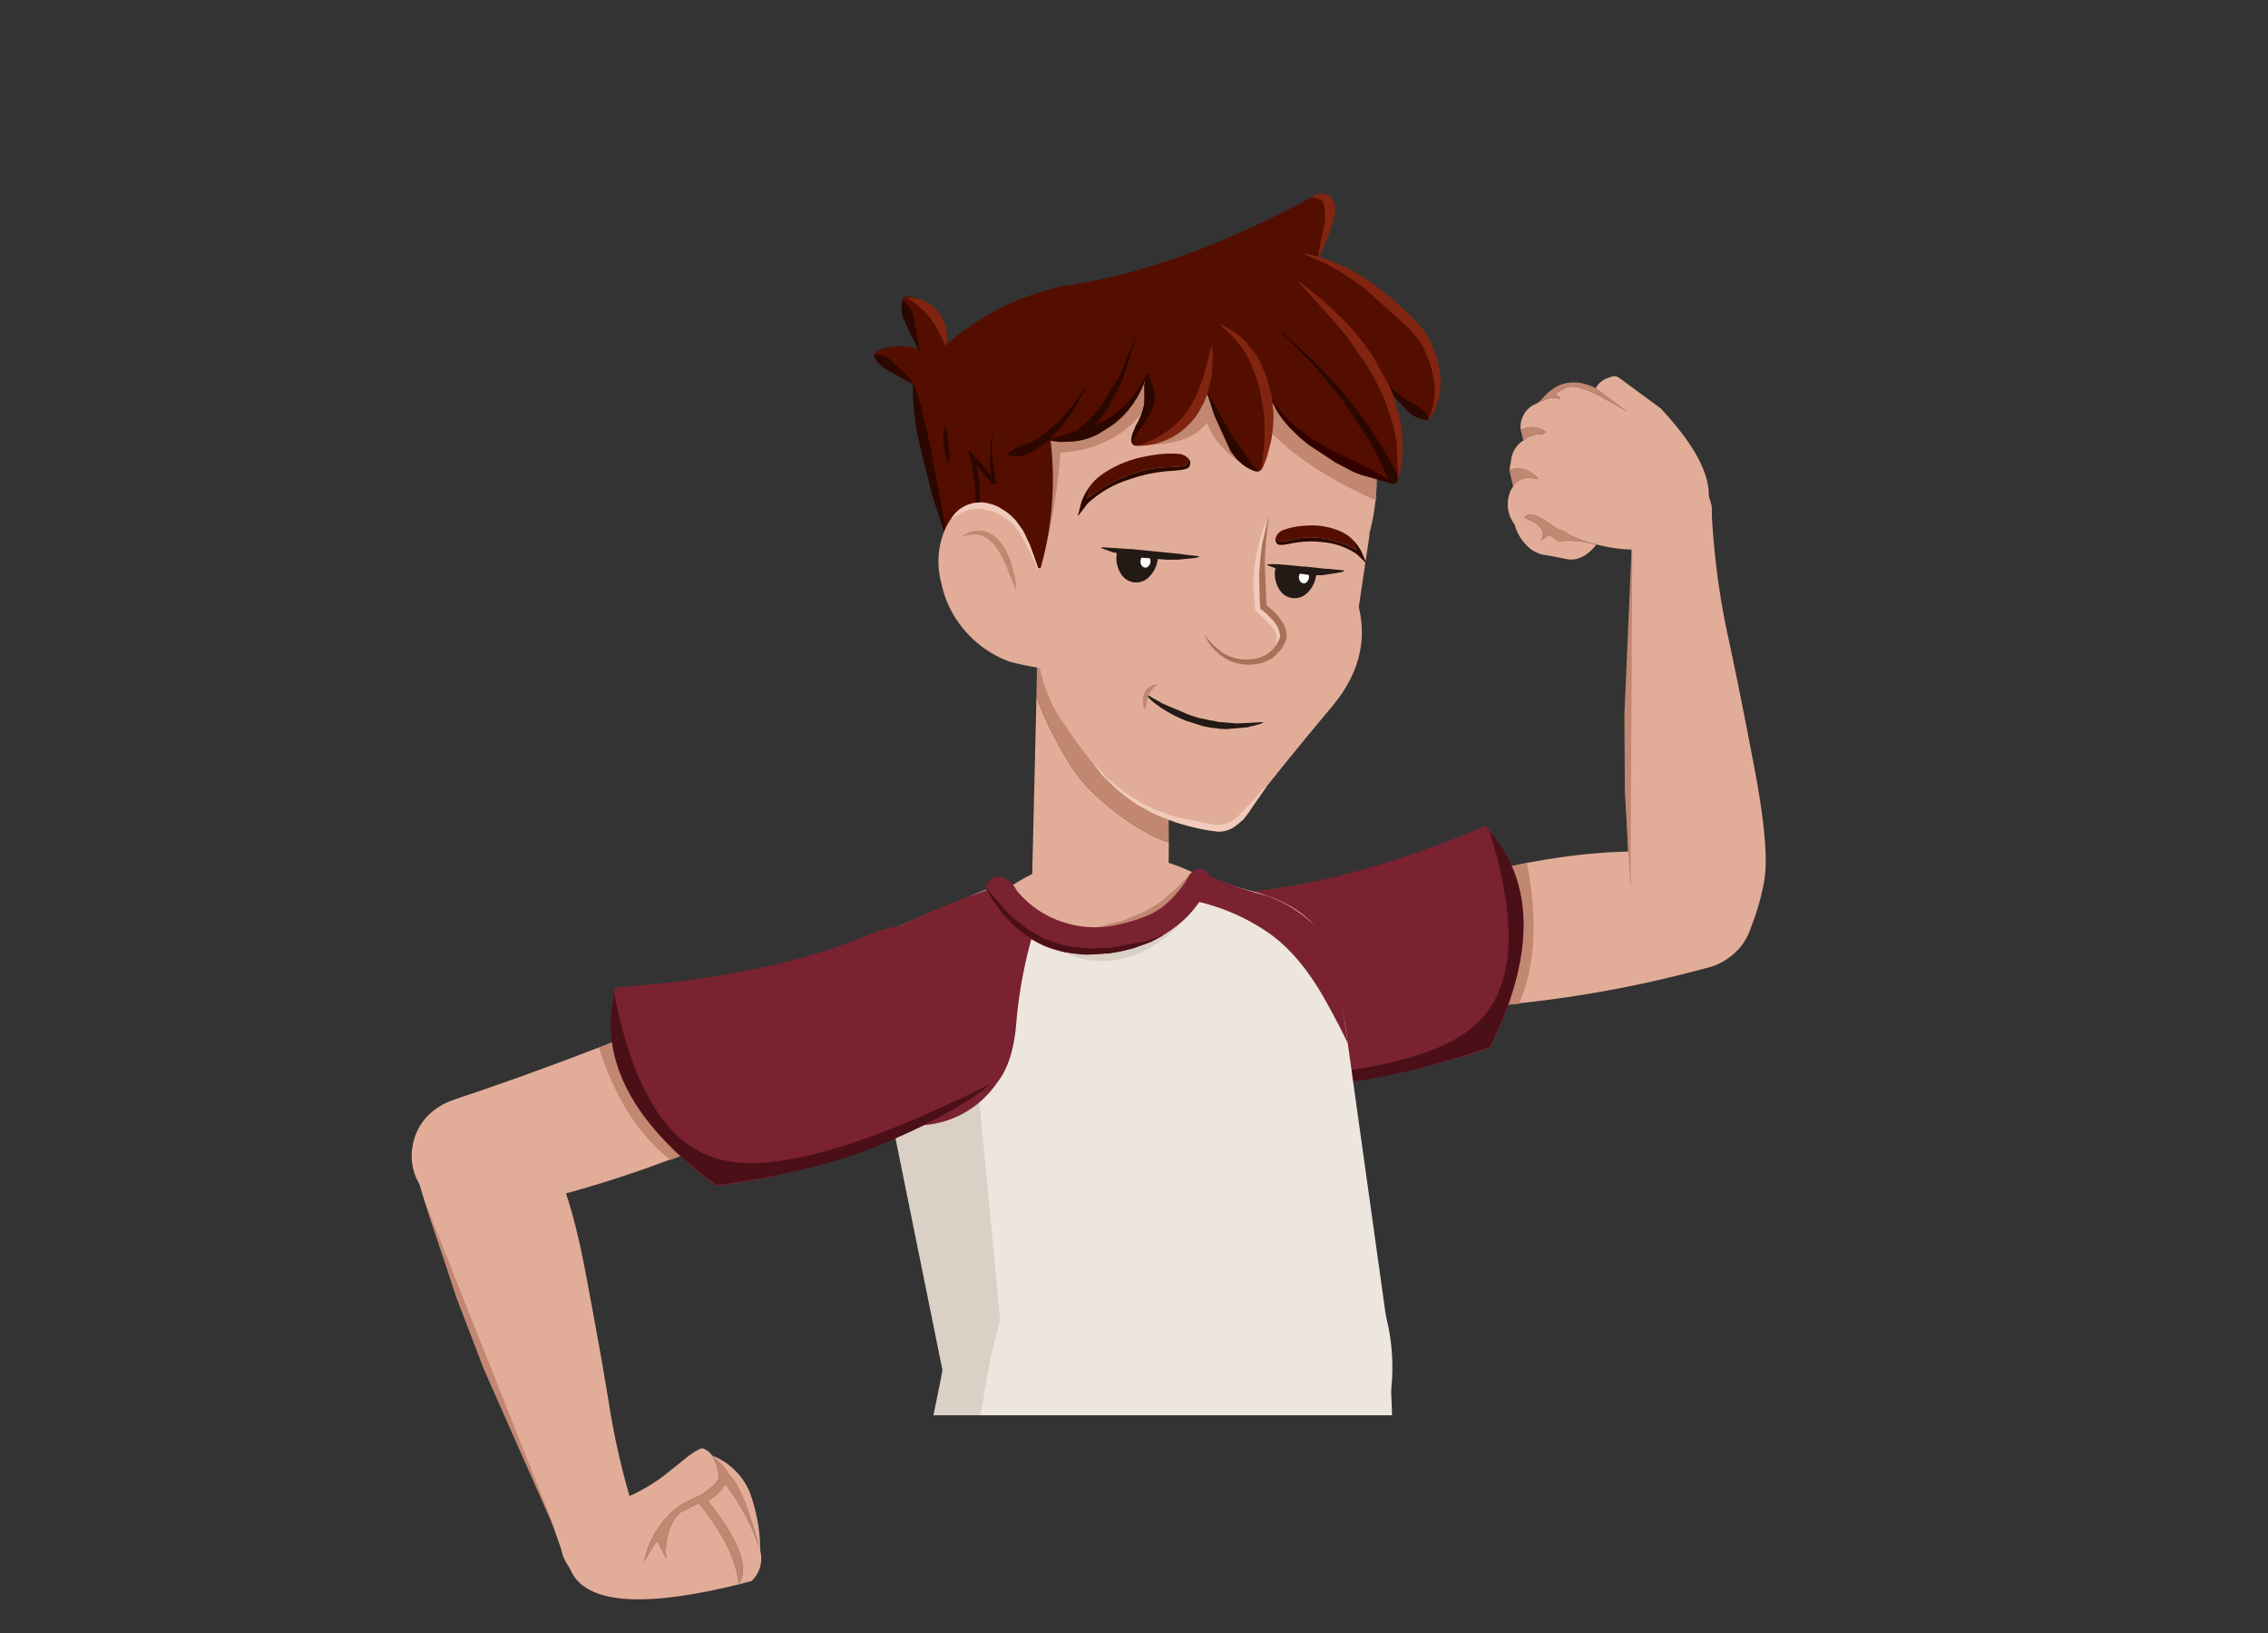 <svg xmlns="http://www.w3.org/2000/svg" xmlns:xlink="http://www.w3.org/1999/xlink" width="375" height="270" viewBox="0 0 375 270">
  <rect x="0" y="0" width="375" height="270" fill="#333333" stroke="none"/>
  <defs>
    <clipPath id="clip-path">
      <rect id="Rectangle_8662" data-name="Rectangle 8662" width="375" height="270" transform="translate(16804.434 -12428)" fill="#fff" stroke="#707070" stroke-width="1" opacity="0.59"/>
    </clipPath>
    <clipPath id="clip-path-2">
      <path id="Path_75459" data-name="Path 75459" d="M0,0H257V209H92.767l-.191,34.522H34.586L23.393,209H0Z" transform="translate(45 125)" fill="#fff"/>
    </clipPath>
  </defs>
  <g id="Mask_Group_16610" data-name="Mask Group 16610" transform="translate(-16804.434 12428)" clip-path="url(#clip-path)">
    <g id="Mask_Group_16600" data-name="Mask Group 16600" transform="translate(16804.434 -12528)" clip-path="url(#clip-path-2)">
      <g id="male_teen_6" data-name="male teen 6" transform="translate(448.5 1700.41)">
        <g id="Group_103841" data-name="Group 103841" transform="matrix(-0.129, 0.992, -0.992, -0.129, -157.44, -1458.125)">
          <g id="Group_103830" data-name="Group 103830" transform="translate(0.027 0)">
            <g id="Group_103829" data-name="Group 103829" transform="translate(0 0)">
              <path id="Path_75366" data-name="Path 75366" d="M30.129,43.947,9.23,48.578Q.968,28.783.514,13.218H.541a10.8,10.8,0,0,1-.5-3.285,9.625,9.625,0,0,1,2.778-7A9.107,9.107,0,0,1,9.641.038a9.167,9.167,0,0,1,6.82,2.945,9.785,9.785,0,0,1,2.274,3.572A194.638,194.638,0,0,1,30.129,43.947Z" transform="translate(0)" fill="#e2ad98"/>
            </g>
          </g>
          <g id="Group_103833" data-name="Group 103833" transform="translate(5.339 35.351)">
            <g id="Group_103832" data-name="Group 103832" transform="translate(0 0)">
              <g id="Group_103831" data-name="Group 103831" transform="translate(0 0)">
                <path id="Path_75367" data-name="Path 75367" d="M3.535,12.72.011,2.858q13.641-4.545,23.28-1.7l2,8.874Z" fill="#c18770"/>
              </g>
            </g>
          </g>
          <g id="Group_103835" data-name="Group 103835" transform="translate(0.144 37.12)">
            <g id="Group_103834" data-name="Group 103834" transform="translate(0 0)">
              <path id="Path_75368" data-name="Path 75368" d="M20.92,57.184a16.17,16.17,0,0,1-4.528-8.913h-.027Q12.627,30.11.034,8.672,11.746-5.058,36.29,3.149A116.462,116.462,0,0,1,47.936,42.814a17.941,17.941,0,0,1,.229,2.835,15.988,15.988,0,0,1-4.639,11.626,15.058,15.058,0,0,1-11.284,4.781A15.3,15.3,0,0,1,20.92,57.184Z" transform="translate(0 0)" fill="#7a2230"/>
            </g>
          </g>
          <g id="Group_103838" data-name="Group 103838" transform="translate(0.879 37.106)">
            <g id="Group_103837" data-name="Group 103837" transform="translate(0 0)">
              <g id="Group_103836" data-name="Group 103836" transform="translate(0 0)">
                <path id="Path_75369" data-name="Path 75369" d="M35.446,3.247q7.927,15.98,10.106,28.492t1.461,18.637Q42.384,15.536,32.571,6.49,22.786-2.584.031,7.932,11.5-4.917,35.446,3.247Z" fill="#4b0f18"/>
              </g>
            </g>
          </g>
          <g id="Group_103840" data-name="Group 103840" transform="translate(29.04 79.325)">
            <g id="Group_103839" data-name="Group 103839" transform="translate(0 0)">
              <path id="Path_75370" data-name="Path 75370" d="M3.285,4.222l0-.842.817,0m-.817,0,0-.842m3.272.855L3.268.013.013,3.367l3.281,3.38ZM2.464,3.377l.817,0" transform="translate(0 0)" fill="none" stroke="rgba(0,0,0,0)" stroke-linecap="round" stroke-linejoin="round" stroke-width="0.083"/>
            </g>
          </g>
        </g>
        <g id="Group_103850" data-name="Group 103850" transform="translate(-183.088 -1523.772) rotate(7.349)">
          <g id="Group_103843" data-name="Group 103843" transform="matrix(0.978, -0.208, 0.208, 0.978, -0.033, 8.322)">
            <g id="Group_103842" data-name="Group 103842" transform="translate(0 0)">
              <path id="Path_75371" data-name="Path 75371" d="M22.285,63.084a38.733,38.733,0,0,1-3.151,8L.176,65.943Q.143,63.874.194,61.8A374.776,374.776,0,0,1,3.951,16.073,126.428,126.428,0,0,0,5.258.067L18.7.046a128.665,128.665,0,0,0,.839,20.885q1.234,9.119,2.725,23.122T22.285,63.084Z" transform="translate(0)" fill="#e2ad98"/>
            </g>
          </g>
          <g id="Group_103845" data-name="Group 103845" transform="translate(5.081 -0.02)">
            <g id="Group_103844" data-name="Group 103844" transform="translate(0 0)">
              <path id="Path_75372" data-name="Path 75372" d="M13.45,6.488a6.258,6.258,0,0,1-1.994,4.63,6.641,6.641,0,0,1-4.77,1.936,6.54,6.54,0,0,1-4.755-1.9A6.159,6.159,0,0,1-.026,6.54,6.258,6.258,0,0,1,1.968,1.91,6.641,6.641,0,0,1,6.738-.026a6.54,6.54,0,0,1,4.755,1.9A6.159,6.159,0,0,1,13.45,6.488Z" transform="translate(0)" fill="#e2ad98"/>
            </g>
          </g>
          <g id="Group_103847" data-name="Group 103847" transform="translate(6.047 12.63)">
            <g id="Group_103846" data-name="Group 103846" transform="translate(0 0)">
              <path id="Path_75373" data-name="Path 75373" d="M6.74,53.6l.327,2.4q.056.054-.028.055-.056.055-.056-.027L4.125,40.836,2.408,28.151.022.054Q-.034,0,.051,0L.107.027,6.658,53Q6.713,53.409,6.74,53.6Z" transform="translate(0 0)" fill="#c18770"/>
            </g>
          </g>
          <g id="Group_103849" data-name="Group 103849" transform="translate(20.354 68.379)">
            <g id="Group_103848" data-name="Group 103848" transform="translate(0 0)">
              <path id="Path_75374" data-name="Path 75374" d="M3.351,4.072l0-.817.842,0m-.842,0,0-.817m3.364.8L3.367-.013-.013,3.268,3.341,6.523Zm-4.209.016.842,0" transform="translate(0 0)" fill="none" stroke="rgba(0,0,0,0)" stroke-linecap="round" stroke-linejoin="round" stroke-width="0.083"/>
            </g>
          </g>
        </g>
        <g id="Group_103855" data-name="Group 103855" transform="matrix(0.305, -0.952, 0.952, 0.305, -203.275, -1511.728)">
          <g id="Group_103852" data-name="Group 103852" transform="translate(0 0)">
            <g id="Group_103851" data-name="Group 103851">
              <path id="Path_75375" data-name="Path 75375" d="M20.835.86q.3.227.522.4a6.3,6.3,0,0,0,.824.623q5.286,1.979,4.68,7.628-.026.168-.051.363l-2.156,6.222a38.783,38.783,0,0,0,.891-4.19,16.477,16.477,0,0,0,.513-3.718q.116-2.35-.874-3.2a9.229,9.229,0,0,1-1.267-1.271L23.49,4.8l-.219-.114a3.246,3.246,0,0,0-.507-1.74q-.387-.535-.773-1.015-.055-.056-.44-.424-.275-.254-.715-.65m-5.921.254L16.461.149q.193.254.386.479A3.726,3.726,0,0,1,17.371,4.3V4.272a1.542,1.542,0,0,1-.551-.621,4.6,4.6,0,0,0-1.906-2.536m-7.773.713L9.557.394a4.119,4.119,0,0,1-.01,5.038q-.06-.56-.174-1.121A2.821,2.821,0,0,0,7.141,1.828M2.232,17.85H2.15a16.062,16.062,0,0,0-1.365-6.17L1.371,10,.079,8.957q2.516.5,2.7-3.754,1.858.241-.006,5.458a7.763,7.763,0,0,1-.334,2.32A18.852,18.852,0,0,0,2.232,17.85Z" transform="translate(2.218 0.387)" fill="#c18770"/>
              <path id="Path_75376" data-name="Path 75376" d="M4.45,18.237a18.852,18.852,0,0,1,.2-4.868,7.763,7.763,0,0,0,.334-2.32q1.865-5.217.006-5.458Q4.812,9.843,2.3,9.344l1.292,1.047L3,12.066a16.062,16.062,0,0,1,1.365,6.17Q.917,16.917.62,14.227q-.269-2.689-.5-3.951A5.57,5.57,0,0,1,.912,7.065a4.517,4.517,0,0,1,.242-.39A7.3,7.3,0,0,1,3.372,4.428q.135-.167.27-.305A5.5,5.5,0,0,1,8.865,2.071a4.921,4.921,0,0,1,.493.144A2.821,2.821,0,0,1,11.591,4.7q.114.561.174,1.121a4.119,4.119,0,0,0,.01-5.038L13.383.572a4.354,4.354,0,0,1,3.748.93,4.6,4.6,0,0,1,1.906,2.536,1.542,1.542,0,0,0,.551.621v.028a3.726,3.726,0,0,0-.524-3.671Q18.872.79,18.679.536a4.2,4.2,0,0,1,4.9,1.108q-.22-.17-.522-.4.44.4.715.65.385.367.44.424.386.479.773,1.015a3.246,3.246,0,0,1,.507,1.74l.219.114L26.135,4.1A9.229,9.229,0,0,0,27.4,5.373q.99.849.874,3.2a16.477,16.477,0,0,1-.513,3.718,38.783,38.783,0,0,1-.891,4.19l2.156-6.222a3.709,3.709,0,0,1,2.417,1.673,1.927,1.927,0,0,1,.3.395,1.545,1.545,0,0,1,.118,1.037l-2.74,8.148Q22.194,33.9,15.56,33.815,6.229,31.156,4.719,20.9A24.094,24.094,0,0,1,4.45,18.237Z" fill="#e2ad98"/>
            </g>
          </g>
          <g id="Group_103854" data-name="Group 103854" transform="translate(12.988 23.828)">
            <g id="Group_103853" data-name="Group 103853" transform="translate(0 0)">
              <path id="Path_75377" data-name="Path 75377" d="M3.313,4.228l-.007-.84.819.007m-.819-.007L3.3,2.549m3.283.869L3.276.03.03,3.359,3.335,6.748ZM2.487,3.381l.819.007" transform="translate(0 0)" fill="none" stroke="rgba(0,0,0,0)" stroke-linecap="round" stroke-linejoin="round" stroke-width="0.083"/>
            </g>
          </g>
        </g>
        <g id="Group_103865" data-name="Group 103865" transform="translate(-297.24 -1415.717) rotate(5.091)">
          <g id="Group_103857" data-name="Group 103857" transform="translate(-0.095 34.201)">
            <g id="Group_103856" data-name="Group 103856" transform="translate(0 0)">
              <path id="Path_75378" data-name="Path 75378" d="M85.616,57.716A340.757,340.757,0,0,0,81.958-.22L8.973,3.026A377.089,377.089,0,0,1-.162,58.6Q40.126,73.514,85.616,57.716Z" fill="#ede6de"/>
            </g>
          </g>
          <g id="Group_103859" data-name="Group 103859" transform="translate(8.745 2.162)">
            <g id="Group_103858" data-name="Group 103858" transform="translate(0 0)">
              <path id="Path_75379" data-name="Path 75379" d="M-.1,35.8a33.8,33.8,0,0,0,10.73,25.291A35.923,35.923,0,0,0,36.7,71.495,36.31,36.31,0,0,0,62.829,60.948,34.175,34.175,0,0,0,73.7,35.6a33.8,33.8,0,0,0-10.73-25.291A35.923,35.923,0,0,0,36.9-.1,36.31,36.31,0,0,0,10.771,10.448,34.175,34.175,0,0,0-.1,35.8Z" transform="translate(0)" fill="#ede6de"/>
            </g>
          </g>
          <g id="Group_103862" data-name="Group 103862" transform="translate(0.056 0)">
            <g id="Group_103861" data-name="Group 103861" transform="translate(0 0)">
              <g id="Group_103860" data-name="Group 103860">
                <path id="Path_75380" data-name="Path 75380" d="M44.125,9.358q.87-.03,1.768-.032.9.107,1.8.24a4.984,4.984,0,0,1,.533-.029,37.527,37.527,0,0,1-.485-7.378A8.794,8.794,0,0,1,47.881.934a9.765,9.765,0,0,1,.227-1.063L47.6,1.425A39.123,39.123,0,0,0,24.85,6.686L17.5,14.113A58.874,58.874,0,0,0,11.018,24.94,49.363,49.363,0,0,0,8.771,35.484,432.606,432.606,0,0,1-.257,92.991a48.619,48.619,0,0,0,7.516,2.349q4.618,1.1,7.264,1.859a39.616,39.616,0,0,0,6.593,1.235q3.949.487,8.164,1.231a42.467,42.467,0,0,0,8.531.685q4.351-.089,6.175-.153t7.467-.428a74.645,74.645,0,0,0,10.3-1.307q4.534-.775,7.779-1.6,3.277-.826,4.045-1.046.761-.193,1.517-.413.759-.247,1.517-.467-.59.11-1.151.248-4.606.884-9.379,1.414-3.4.39-6.851.726-6.289.534-12.548.442a68.936,68.936,0,0,1-7.773-.578,64.9,64.9,0,0,1-10.94-2.394A24.673,24.673,0,0,1,20.323,90.7a14.179,14.179,0,0,1-5.031-7.638,37.146,37.146,0,0,1-1.078-6.178,89.867,89.867,0,0,1-.334-11.218q.152-4.221.444-8.5.176-2.914.493-5.829.377-3.269.667-7.79a99.07,99.07,0,0,1,1.234-9.888,32.04,32.04,0,0,1,3.536-10.03A22.251,22.251,0,0,1,27.49,15.91a46.863,46.863,0,0,1,6.691-3.776A31.232,31.232,0,0,1,44.125,9.358Z" fill="#dad0c5"/>
              </g>
            </g>
          </g>
          <g id="Group_103864" data-name="Group 103864" transform="translate(39.252 96.942)">
            <g id="Group_103863" data-name="Group 103863" transform="translate(0 0)">
              <path id="Path_75381" data-name="Path 75381" d="M3.361,2.442l0,.817.842,0m-.842,0,0,.817m3.37-.826L3.35,6.526-.009,3.268,3.368-.009Zm-4.21.011.842,0" transform="translate(0)" fill="none" stroke="rgba(0,0,0,0)" stroke-linecap="round" stroke-linejoin="round" stroke-width="0.083"/>
            </g>
          </g>
        </g>
        <g id="Group_103890" data-name="Group 103890" transform="translate(-316.559 -1454.268) rotate(-5.564)">
          <g id="Group_103867" data-name="Group 103867" transform="translate(31.856 0.093)">
            <g id="Group_103866" data-name="Group 103866" transform="translate(0 0)">
              <path id="Path_75382" data-name="Path 75382" d="M34.02,19.653l2.74-12.9a32.22,32.22,0,0,0-9.165-5.119A29.758,29.758,0,0,0,18.356.056,31.5,31.5,0,0,0,.661,5.178l-.6,14.376Z" fill="#e2ad98"/>
            </g>
          </g>
          <g id="Group_103869" data-name="Group 103869" transform="translate(8.851 3.214)">
            <g id="Group_103868" data-name="Group 103868" transform="translate(0 0)">
              <path id="Path_75383" data-name="Path 75383" d="M78.652,21.77a18.66,18.66,0,0,0-3-9.54Q72.928,8.065,66.366,5.5a58.305,58.305,0,0,1-8.994-4.111q-2.272,5.9-9.737,10.1Q40.2,15.721,34.581,10.15q-5.6-5.544-7.009-6.719A11.769,11.769,0,0,1,24.951.073a47.556,47.556,0,0,0-5.889,1.562q-4.934,1.491-9.87,3.048A59.176,59.176,0,0,0,.026,8.5L7.661,83.459q2.907-3.858,6.1-7.471,2.853-3.232,5.987-6.273l1.175-1.14L22.1,67.489q2.267-2.008,4.7-3.826a47.271,47.271,0,0,1,9.386-5.337,30.468,30.468,0,0,1,9.227-2.26,29.133,29.133,0,0,1,9.124.816A35.172,35.172,0,0,1,63.5,60.721a41.9,41.9,0,0,1,5.6,3.992,59.438,59.438,0,0,1,4.954,4.644,73.141,73.141,0,0,1,6.93,8.326Z" fill="#ede6de"/>
            </g>
          </g>
          <g id="Group_103871" data-name="Group 103871" transform="translate(0.31 9.697)">
            <g id="Group_103870" data-name="Group 103870" transform="translate(0 0)">
              <path id="Path_75384" data-name="Path 75384" d="M33,16.081A15.266,15.266,0,0,0,28.137,4.766,16.216,16.216,0,0,0,16.475.048,16.027,16.027,0,0,0,4.842,4.7,15.082,15.082,0,0,0,.048,15.985,15.266,15.266,0,0,0,4.91,27.3a16.216,16.216,0,0,0,11.662,4.718,16.027,16.027,0,0,0,11.634-4.65A15.082,15.082,0,0,0,33,16.081Z" transform="translate(0 0)" fill="#ede6de"/>
            </g>
          </g>
          <g id="Group_103874" data-name="Group 103874" transform="translate(11.708 38.677)">
            <g id="Group_103873" data-name="Group 103873" transform="translate(0 0)">
              <g id="Group_103872" data-name="Group 103872" transform="translate(0)">
                <path id="Path_75385" data-name="Path 75385" d="M14.651.043Q.035,2.315.007,2.287l4.742,45.98,9.816-11.735Z" fill="#dad0c5"/>
              </g>
            </g>
          </g>
          <g id="Group_103879" data-name="Group 103879" transform="translate(0.011 3.596)">
            <g id="Group_103876" data-name="Group 103876" transform="translate(0 0)">
              <g id="Group_103875" data-name="Group 103875">
                <path id="Path_75386" data-name="Path 75386" d="M33.748,22.428a76.226,76.226,0,0,1,5.17-16.6L32.333.095A146.988,146.988,0,0,0,11.247,6.813Q.577,11,.069,23.038,1.591,32.19,8.7,36.052l.534.274q.358.194.7.356.077.032.14.055l.478.192a15.644,15.644,0,0,0,4.634,1.1q.834.084,1.684.087A16.027,16.027,0,0,0,28.5,33.469a15.059,15.059,0,0,0,1.175-1.276Q32.626,29.093,33.748,22.428Z" fill="#7a2230"/>
              </g>
            </g>
            <g id="Group_103878" data-name="Group 103878" transform="translate(64.501 1.278)">
              <g id="Group_103877" data-name="Group 103877" transform="translate(0 0)">
                <path id="Path_75387" data-name="Path 75387" d="M11.313,10.054q5.383,4.152,9.1,12.689,1.735,3.948,3.026,7.5a71.2,71.2,0,0,1-.138-8.605,21.24,21.24,0,0,0-.495-5.883q-.238-2.719-3.33-5.919a21.176,21.176,0,0,0-7.061-5.249A58.19,58.19,0,0,1,2.638.008L.012,4.139A34.248,34.248,0,0,1,11.313,10.054Z" transform="translate(0 0)" fill="#7a2230"/>
              </g>
            </g>
          </g>
          <g id="Group_103881" data-name="Group 103881" transform="translate(48.681 4.447)">
            <g id="Group_103880" data-name="Group 103880" transform="translate(0 0)">
              <path id="Path_75388" data-name="Path 75388" d="M11.015,4.117l-.168.081-.532.325L7.876,5.687,4.258,6.766l-.168.027-.168.054L.079,7.434H.05l-.028.054.028.027.225.055,1.516.113.14.028,1.936-.049.365-.053h.2L6,7.343l1.655-.458a13.277,13.277,0,0,0,1.654-.621l.813-.406,2.493-1.627L14.8,2.086l.95-1.3L15.86.646l.2-.353.112-.163Q16.195.1,16.138.047h-.056l-.14.163L14.767,1.3l-.112.081-.336.3-.112.081-.224.217Z" fill="#c18770"/>
            </g>
          </g>
          <g id="Group_103883" data-name="Group 103883" transform="translate(39.949 12.645)">
            <g id="Group_103882" data-name="Group 103882" transform="translate(0 0)">
              <path id="Path_75389" data-name="Path 75389" d="M17.94,1.768l-.617.243-.224.054a19.256,19.256,0,0,1-1.879.566q-.841.215-.982.242l-1.515.3h-.14l-.112.027-2.385.156-.14.027-.112-.028-.786,0L7.5,3.208,4.892,2.656,2.054,1.64l-1.04-.493L.789,1.064.62.955.086.708Q0,.626,0,.735V.79L1.719,2.238l.141.082.619.438,2.5,1.26h.056L6.16,4.4l.14.028.112.055.281.055a12.114,12.114,0,0,0,2.218.388,14.859,14.859,0,0,0,2.358.034l.87-.079,2.5-.51.28-.081.112-.054.14-.027.533-.189a18.8,18.8,0,0,0,1.906-.784l1.6-.867a13.744,13.744,0,0,0,1.289-.84L22.229.147V.065h-.084l-1.626.7L20.435.8l-.617.271-.168.054-.168.081-1.318.514Z" transform="translate(0 0)" fill="#dad0c5"/>
            </g>
          </g>
          <g id="Group_103885" data-name="Group 103885" transform="translate(30.767 2.052)">
            <g id="Group_103884" data-name="Group 103884" transform="translate(0 0)">
              <path id="Path_75390" data-name="Path 75390" d="M23.646,13.795a20.526,20.526,0,0,0,8.857-4,17.381,17.381,0,0,0,2.882-2.96A9.254,9.254,0,0,0,37,3.377Q36.773,1.988,35.65,1.9a2.344,2.344,0,0,0-2.129,1.274,18.867,18.867,0,0,1-3.553,3.639,11.678,11.678,0,0,1-3.727,1.95,26.052,26.052,0,0,1-4.207.914,16.875,16.875,0,0,1-9.686-1.145,16.167,16.167,0,0,1-7.2-5.958A5.531,5.531,0,0,0,3.9.748,2.616,2.616,0,0,0,1.993.007Q.87,0,0,1.553A26.8,26.8,0,0,0,4.46,8.592a15.525,15.525,0,0,0,9.39,5.256A24.378,24.378,0,0,0,23.646,13.795Z" transform="translate(0 0)" fill="#7a2230"/>
            </g>
          </g>
          <g id="Group_103887" data-name="Group 103887" transform="translate(30.862 3.719)">
            <g id="Group_103886" data-name="Group 103886" transform="translate(0 0)">
              <path id="Path_75391" data-name="Path 75391" d="M20.746,12.609q1.066-.106,2.553-.347l2.973-.754,1.682-.7.336-.19q.084,0,.028-.054,0-.082-.056-.027l-.112.027-.449.162-.224.054-.14.054-.449.108q-.336.108-1.6.377l-5.949.473-3.256-.2-2.612-.5-1.461-.44A21.271,21.271,0,0,1,9.229,9.444L7.963,8.7q-.7-.465-1.181-.848l-.169-.082L6.5,7.666,6.22,7.447,3.6,4.934.107.049q0-.082-.056-.027-.084,0-.028.054L.588,1.385q.48.982.762,1.445L2.478,4.658A20.736,20.736,0,0,0,4.056,6.651l.985,1.01a12.6,12.6,0,0,0,1.1.956,13.789,13.789,0,0,0,1.238.929l1.322.821,2.951,1.316a26.48,26.48,0,0,0,3.146.772l.758.111,3.789.147Z" fill="#4b0f18"/>
            </g>
          </g>
          <g id="Group_103889" data-name="Group 103889" transform="translate(49.899 82.577)">
            <g id="Group_103888" data-name="Group 103888" transform="translate(0 0)">
              <path id="Path_75392" data-name="Path 75392" d="M3.375,2.461l0,.817.842,0m-.842,0,0,.817m3.366-.807L3.388,6.545.01,3.268,3.368.01Zm-4.21-.012.842,0" transform="translate(0 0)" fill="none" stroke="rgba(0,0,0,0)" stroke-linecap="round" stroke-linejoin="round" stroke-width="0.083"/>
            </g>
          </g>
        </g>
        <g id="Group_103903" data-name="Group 103903" transform="translate(-303.052 -1466.746) rotate(55.09)">
          <g id="Group_103892" data-name="Group 103892" transform="translate(-0.692 50.03)">
            <g id="Group_103891" data-name="Group 103891" transform="translate(0 0)">
              <path id="Path_75393" data-name="Path 75393" d="M30.184,4.23,9.13-.133Q4.359,20.306-.035,34.987h.027A10.618,10.618,0,0,0-.55,38.245a9.245,9.245,0,0,0,2.733,6.907,9.089,9.089,0,0,0,6.861,2.79,9.544,9.544,0,0,0,6.917-2.991,9.949,9.949,0,0,0,2.333-3.563A193.566,193.566,0,0,0,30.184,4.23Z" transform="translate(0)" fill="#e2ad98"/>
            </g>
          </g>
          <g id="Group_103895" data-name="Group 103895" transform="translate(6.005 50.849)">
            <g id="Group_103894" data-name="Group 103894" transform="translate(0 0)">
              <g id="Group_103893" data-name="Group 103893" transform="translate(0 0)">
                <path id="Path_75394" data-name="Path 75394" d="M2.53-.037-.141,9.839q12.249,3.877,22.01.959l2.106-8.812Z" fill="#c18770"/>
              </g>
            </g>
          </g>
          <g id="Group_103897" data-name="Group 103897" transform="translate(0 0)">
            <g id="Group_103896" data-name="Group 103896" transform="translate(0 0)">
              <path id="Path_75395" data-name="Path 75395" d="M20.832,4.477a16.312,16.312,0,0,0-4.664,8.877H16.14q-3.961,18.03-16.9,39.4,11.684,13.475,36.55,5.082A115.729,115.729,0,0,0,47.962,18.422a17.537,17.537,0,0,0,.26-2.81A15.358,15.358,0,0,0,43.658,4.145,15.029,15.029,0,0,0,32.313-.469,15.932,15.932,0,0,0,20.832,4.477Z" fill="#7a2230"/>
            </g>
          </g>
          <g id="Group_103900" data-name="Group 103900" transform="translate(0.575 11.635)">
            <g id="Group_103899" data-name="Group 103899" transform="translate(0 0)">
              <g id="Group_103898" data-name="Group 103898">
                <path id="Path_75396" data-name="Path 75396" d="M35.108,46.119q8.169-15.914,10.5-28.33T47.274-.687Q42.241,33.872,32.239,42.938,22.266,52.03-.6,41.859,10.846,54.463,35.108,46.119Z" fill="#4b0f18"/>
              </g>
            </g>
          </g>
          <g id="Group_103902" data-name="Group 103902" transform="translate(28.827 12.559)">
            <g id="Group_103901" data-name="Group 103901" transform="translate(0 0)">
              <path id="Path_75397" data-name="Path 75397" d="M3.264,2.454l-.012.834.825-.012m-.825.012-.012.834m3.312-.882L3.2,6.623-.048,3.335,3.3-.048ZM2.427,3.3l.825-.012" fill="none" stroke="rgba(0,0,0,0)" stroke-linecap="round" stroke-linejoin="round" stroke-width="0.083"/>
            </g>
          </g>
        </g>
        <g id="Group_103912" data-name="Group 103912" transform="translate(-394.059 -1402.63) rotate(-28.136)">
          <g id="Group_103905" data-name="Group 103905" transform="matrix(0.978, 0.208, -0.208, 0.978, 15.124, 0.192)">
            <g id="Group_103904" data-name="Group 103904" transform="translate(0 0)">
              <path id="Path_75398" data-name="Path 75398" d="M22.146,8.2A39.789,39.789,0,0,0,18.915.153L.052,5.1Q.041,7.177.114,9.251A379.312,379.312,0,0,0,4.361,55.126,127.955,127.955,0,0,1,5.839,71.182l13.416.163a129.209,129.209,0,0,1,.61-20.924Q21,41.3,22.333,27.276T22.146,8.2Z" fill="#e2ad98"/>
            </g>
          </g>
          <g id="Group_103907" data-name="Group 103907" transform="translate(5.891 65.229)">
            <g id="Group_103906" data-name="Group 103906" transform="translate(0 0)">
              <path id="Path_75399" data-name="Path 75399" d="M13.477,6.753a6.454,6.454,0,0,0-2.024-4.677A6.675,6.675,0,0,0,6.7.085a6.344,6.344,0,0,0-4.708,1.87,6.127,6.127,0,0,0-1.9,4.627A6.454,6.454,0,0,0,2.109,11.26a6.675,6.675,0,0,0,4.757,1.99,6.344,6.344,0,0,0,4.708-1.87A6.127,6.127,0,0,0,13.477,6.753Z" fill="#e2ad98"/>
            </g>
          </g>
          <g id="Group_103909" data-name="Group 103909" transform="translate(6.177 9.209)">
            <g id="Group_103908" data-name="Group 103908" transform="translate(0 0)">
              <path id="Path_75400" data-name="Path 75400" d="M6.942,2.577l.3-2.408Q7.3.115,7.217.114,7.16.058,7.161.14L4.459,15.4,2.867,28.151.751,56.408q-.055.054.029.055l.055-.027L6.866,3.179Q6.916,2.768,6.942,2.577Z" fill="#c18770"/>
            </g>
          </g>
          <g id="Group_103911" data-name="Group 103911" transform="translate(20.535 3.11)">
            <g id="Group_103910" data-name="Group 103910" transform="translate(0 0)">
              <path id="Path_75401" data-name="Path 75401" d="M3.378,2.51l.011.822.837.011m-.837-.011.011.822m3.335-.78-3.3,3.247L.042,3.289,3.346.042ZM2.552,3.321l.837.011" fill="none" stroke="rgba(0,0,0,0)" stroke-linecap="round" stroke-linejoin="round" stroke-width="0.083"/>
            </g>
          </g>
        </g>
        <g id="Group_103917" data-name="Group 103917" transform="translate(-347.299 -1327.663) rotate(-116.889)">
          <g id="Group_103914" data-name="Group 103914" transform="translate(0 0)">
            <g id="Group_103913" data-name="Group 103913" transform="translate(0 0)">
              <path id="Path_75402" data-name="Path 75402" d="M3.236,17.852l-.024-.024H3.188l.048.024m11.59-8.907-.042,3.4Q5.431,14.305-.149,12.136q2.389,4.228,14.6,1.712.372,3.121,1.331,3.774a36.97,36.97,0,0,1-12.329.253Q14.083,20.119,17,18.837q.48.24,2.3-.447.85-.331,1.529-.536a8.23,8.23,0,0,1-3.5-.547q-.986-.381-1.476-3.772.014-1.132.081-2.635A11.457,11.457,0,0,0,15.4,7.289,15.294,15.294,0,0,0,10.249-.128a25.51,25.51,0,0,1,2.108,3.493l-3.239.041a10.567,10.567,0,0,1,5.193,4.168Q14.545,8.186,14.826,8.945Z" transform="translate(0.294 11.421)" fill="#c18770"/>
              <path id="Path_75403" data-name="Path 75403" d="M16.077,29.042q-.959-.653-1.331-3.774Q2.534,27.784.145,23.556-.085,24.617-.316,25.7a5.124,5.124,0,0,0,3.8,3.546h.024l.024.024A28.94,28.94,0,0,0,12.8,32.061a11.041,11.041,0,0,0,8.324-2.787q-.679.205-1.529.536-1.821.687-2.3.447-2.917,1.282-13.547-.962a36.969,36.969,0,0,0,12.329-.253m6.1-20.6q1.041-4.074-1.033-6.362-2.027-2.19-6.5-2.257Q5.709-.387.145,23.556q5.58,2.17,14.934.207l.042-3.4q-.281-.759-.515-1.372a10.567,10.567,0,0,0-5.193-4.168l3.239-.041a25.51,25.51,0,0,0-2.108-3.493A15.294,15.294,0,0,1,15.7,18.71a11.457,11.457,0,0,1,.536,3.611q-.067,1.5-.081,2.635.49,3.39,1.476,3.772a8.23,8.23,0,0,0,3.5.547l.727-.157L22,29.042a6.089,6.089,0,0,0,.609-.377.863.863,0,0,0,.418-.621,11.75,11.75,0,0,0-.372-3.121L21.764,20.6A28.836,28.836,0,0,1,22.179,8.439Z" fill="#e2ad98"/>
            </g>
          </g>
          <g id="Group_103916" data-name="Group 103916" transform="translate(13.224 3.065)">
            <g id="Group_103915" data-name="Group 103915" transform="translate(0 0)">
              <path id="Path_75404" data-name="Path 75404" d="M3.257,2.47l-.01.837.822-.01m-.822.01-.01.837m3.3-.878L3.205,6.655-.041,3.348,3.288-.041Zm-4.11.052.822-.01" transform="translate(0 0)" fill="none" stroke="rgba(0,0,0,0)" stroke-linecap="round" stroke-linejoin="round" stroke-width="0.083"/>
            </g>
          </g>
        </g>
        <g id="Group_103922" data-name="Group 103922" transform="translate(-277.866 -1503.651)">
          <g id="Group_103919" data-name="Group 103919" transform="translate(0 0)">
            <g id="Group_103918" data-name="Group 103918">
              <path id="Path_75405" data-name="Path 75405" d="M-7.954-89.369A16.511,16.511,0,0,1-10.593-90.4a38.345,38.345,0,0,1-5.25-3.24,45.631,45.631,0,0,1-4.745-4,24.921,24.921,0,0,1-3.9-4.9q-1.713-2.777-3-5.363a47.181,47.181,0,0,1-2.358-5.554l-.73,30.6,22.545.327Z" transform="translate(30.583 131.865)" fill="#e2ad98"/>
              <path id="Path_75406" data-name="Path 75406" d="M-6.725-159.824h-.14a9.851,9.851,0,0,0-3.116-6.615,10.5,10.5,0,0,0-7.58-3.049,10.625,10.625,0,0,0-7.637,3.049,9.942,9.942,0,0,0-3.116,7.378q0,.3.028.6l-.14,7.378a47.182,47.182,0,0,0,2.358,5.554q1.291,2.586,3,5.363a24.92,24.92,0,0,0,3.9,4.9,45.622,45.622,0,0,0,4.745,4,38.342,38.342,0,0,0,5.25,3.24,16.511,16.511,0,0,0,2.639,1.035Z" transform="translate(29.158 169.489)" fill="#c18770"/>
            </g>
          </g>
          <g id="Group_103921" data-name="Group 103921" transform="translate(6.991 52.406)">
            <g id="Group_103920" data-name="Group 103920" transform="translate(0 0)">
              <path id="Path_75407" data-name="Path 75407" d="M-6.576-7.5v.817h.842m-.842,0v.817m3.369-.817L-6.576-3.412-9.946-6.679l3.369-3.267Zm-4.211,0h.842" transform="translate(9.946 9.946)" fill="none" stroke="rgba(0,0,0,0)" stroke-linecap="round" stroke-linejoin="round" stroke-width="0.083"/>
            </g>
          </g>
        </g>
        <g id="Group_104032" data-name="Group 104032" transform="matrix(0.995, 0.102, -0.102, 0.995, -300.415, -1575.434)">
          <g id="Group_103923" data-name="Group 103923" transform="translate(31.628 67.931)">
            <path id="Path_75408" data-name="Path 75408" d="M21.453,10.358a9.913,9.913,0,0,1-3.178,7.372,10.526,10.526,0,0,1-7.6,3.084,10.466,10.466,0,0,1-7.6-3.038A9.818,9.818,0,0,1-.033,10.424,10.008,10.008,0,0,1,3.125,3.031,10.632,10.632,0,0,1,10.743-.033a10.433,10.433,0,0,1,7.578,3.018A9.851,9.851,0,0,1,21.453,10.358Z" transform="translate(0 0)" fill="none" stroke="red" stroke-linecap="round" stroke-linejoin="round" stroke-width="0.083"/>
          </g>
          <g id="Group_103937" data-name="Group 103937" transform="translate(19.113 17.86)">
            <g id="Group_103925" data-name="Group 103925" transform="translate(0 0)">
              <g id="Group_103924" data-name="Group 103924" transform="translate(0 0)">
                <path id="Path_75409" data-name="Path 75409" d="M56.131,9.168A32,32,0,0,0,32.894-.1,32.393,32.393,0,0,0,9.6,9.311,30.5,30.5,0,0,0-.1,31.917a29.9,29.9,0,0,0,4.97,17.06l.028.136Q16.665,65.12,33.466,67.189q19.868,1.833,31.055-13.167l.784-17.132-.171.681a31.466,31.466,0,0,0,.552-5.857A30.112,30.112,0,0,0,56.131,9.168Z" transform="translate(0)" fill="#e2ad98"/>
              </g>
            </g>
            <g id="Group_103936" data-name="Group 103936" transform="translate(7.124 13.695)">
              <g id="Group_103927" data-name="Group 103927" transform="matrix(0.566, 0.824, -0.824, 0.566, 19.636, 0.178)">
                <g id="Group_103926" data-name="Group 103926" transform="translate(0 0)">
                  <path id="Path_75410" data-name="Path 75410" d="M3.494,1.209,0,0-.033,21.743l2.608,1.889Q10.347,11.646,3.494,1.209Z" fill="#c18770"/>
                </g>
              </g>
              <g id="Group_103929" data-name="Group 103929" transform="translate(17.948 1.233)">
                <g id="Group_103928" data-name="Group 103928" transform="translate(0 0)">
                  <path id="Path_75411" data-name="Path 75411" d="M9.766.378,1.915,6.884-.036,11.492q14.587-.858,12.386-11.53Z" transform="translate(0 0)" fill="#c18770"/>
                </g>
              </g>
              <g id="Group_103931" data-name="Group 103931" transform="translate(28.304 1.065)">
                <g id="Group_103930" data-name="Group 103930" transform="translate(0 0)">
                  <path id="Path_75412" data-name="Path 75412" d="M10.761,14.1l.214-5.583L5.164-.016-.005,1.58Q.41,10.786,10.761,14.1Z" transform="translate(0 0)" fill="#c18770"/>
                </g>
              </g>
              <g id="Group_103933" data-name="Group 103933" transform="translate(39.881 -0.123) rotate(25.988)">
                <g id="Group_103932" data-name="Group 103932" transform="translate(0 0)">
                  <path id="Path_75413" data-name="Path 75413" d="M24.744,7.9,22.406,3.948,0,0-.087,6.288Q9.691,9.969,24.744,7.9Z" transform="translate(0 0)" fill="#c18770"/>
                </g>
              </g>
              <g id="Group_103935" data-name="Group 103935" transform="translate(0 14.332)">
                <g id="Group_103934" data-name="Group 103934" transform="translate(0 0)">
                  <path id="Path_75414" data-name="Path 75414" d="M.786,0-.047,14.678l4.727,4.969A95.428,95.428,0,0,0,5.922-.018Z" transform="translate(0 0)" fill="#c18770"/>
                </g>
              </g>
            </g>
          </g>
          <g id="Group_103942" data-name="Group 103942" transform="translate(29.46 64.941)">
            <g id="Group_103939" data-name="Group 103939" transform="translate(0 0)">
              <g id="Group_103938" data-name="Group 103938" transform="translate(0 0)">
                <path id="Path_75415" data-name="Path 75415" d="M8.167,26.717q8.87,11.02,17.611,13.453T37.9,40.16q7.191-11.455,13.735-21.066Q58.182,9.515,53.382-.164L0,1.171Q1.17,19.463,8.167,26.717Z" fill="#e2ad98"/>
              </g>
            </g>
            <g id="Group_103941" data-name="Group 103941" transform="translate(13.495 32.542)">
              <g id="Group_103940" data-name="Group 103940" transform="translate(0 0)">
                <path id="Path_75416" data-name="Path 75416" d="M28.723.851Q28.807.769,28.7.769h-.056l-3.1,4.067-.028.082-.028.055-.085.109q-.564.737-.733.928l-.788.765-.141.109-.056.055-.056.027-.394.3-.562.3-.59.192a3.159,3.159,0,0,1-.646.111h-.084l-.056.027-.561,0-5.948-.526L14.7,7.348h-.112L11.5,6.623,11.472,6.6h-.056l-.841-.27a13.828,13.828,0,0,1-1.43-.486l-.7-.27-.168-.081-.084-.027-.084-.054-1.6-.785Q5.5,4.082,4.27,3.323L2.449,2.1.154.095.1.013Q.07-.014.014.014-.014.068.014.1L.07.177,1.58,1.724,4.044,3.65Q5.36,4.545,6.257,5.06a14.013,14.013,0,0,0,1.261.7l.308.19.084.027,2.438,1.027.757.243.084.054h.056l.056.027,3.113.835h.056l.028.027h.028l.084.027,3.647.588q.561.053,1.627.158l1.628.049a4.734,4.734,0,0,0,1.657-.441l.7-.411.507-.437.084-.055.986-1.038a8.407,8.407,0,0,0,.705-1.119l.169-.273L26.437,5Z" fill="#f0cbbc"/>
              </g>
            </g>
          </g>
          <g id="Group_103985" data-name="Group 103985" transform="translate(0 0)">
            <g id="Group_103944" data-name="Group 103944" transform="translate(0.026 0.226)">
              <g id="Group_103943" data-name="Group 103943" transform="translate(0 0)">
                <path id="Path_75417" data-name="Path 75417" d="M88.85,20.252Q79.085,11.05,71.341,10.2a18.543,18.543,0,0,0,.532-8.525q-.3-2.641-2.324-1.6Q48.537,14.548,29.606,19.208a43.274,43.274,0,0,0-16,9.5q-1,.932-1.943,1.939-.659-4.628-3.8-6.306Q2.513,22.015,3.82,25.769q2.036,4.133,3.292,6.2a9.538,9.538,0,0,0-4.912.179q-4.157,1.129-.824,3.27A29.256,29.256,0,0,0,6.73,37.688q.032.15.055.3a102.333,102.333,0,0,0,9.01,26.17l15.038,1.806a53.723,53.723,0,0,0-.522-21.294A20.188,20.188,0,0,0,33.793,44q7.331-1.711,11.263-11.418a18.8,18.8,0,0,1-.813,8.635q-1.5,4.525,2.407,2.144a28.265,28.265,0,0,0,8.785-8.932,54.2,54.2,0,0,0,5.443,9.324q5.259,5.485,5.053-.451l.28-8.77.168.217a20.726,20.726,0,0,0,3.441,3.639A34.608,34.608,0,0,0,74.189,41.4a27.5,27.5,0,0,0,4.2,1.975q2.775.972,4.907,1.564a24.549,24.549,0,0,0,3.45.752q1.319.132,1.52-1.285a11.276,11.276,0,0,0-.1-3.322q-.385-2.4-.911-4.763a31.348,31.348,0,0,0-1.445-4.652l-.167-.435q3.608,3.829,6.5,3.793Q96.01,28.127,88.85,20.252Z" fill="#540e00"/>
              </g>
            </g>
            <g id="Group_103946" data-name="Group 103946" transform="translate(66.429 23.175)">
              <g id="Group_103945" data-name="Group 103945" transform="translate(0 0)">
                <path id="Path_75418" data-name="Path 75418" d="M.014.014Q-.014.068.014.1L5.5,4.653q.364.3,1.931,1.764l3.945,3.991,5.172,6.3,2.877,4.512.335.653.056.054.363.734a.855.855,0,0,0,.5.407.985.985,0,0,0,.646-.056.752.752,0,0,0,.394-.491A.806.806,0,0,0,21.7,21.9l-.028-.027-.447-.761-2.542-3.75L15.017,12.9a4.584,4.584,0,0,0-.475-.516l-2.49-2.579q-1.4-1.357-2.1-1.982L5.838,4.3.1.013Q.07-.014.014.014Z" fill="#2b0700"/>
              </g>
            </g>
            <g id="Group_103948" data-name="Group 103948" transform="translate(34.546 26.696)">
              <g id="Group_103947" data-name="Group 103947" transform="translate(0 0)">
                <path id="Path_75419" data-name="Path 75419" d="M8,0q-.056-.054-.056.027l-1.788,6.3L3.643,11.557l-.226.327-.085.164-1.494,2.1L.177,16.007a.689.689,0,0,0-.226.573A.714.714,0,0,0,.2,17.15a.848.848,0,0,0,.617.243.94.94,0,0,0,.59-.274l.028-.055.282-.355.113-.109.394-.491,2.087-3.3.085-.191.113-.164L6.689,6.918,8.029.242V.052Q8.086,0,8,0Z" fill="#2b0700"/>
              </g>
            </g>
            <g id="Group_103950" data-name="Group 103950" transform="translate(25.378 35.52)">
              <g id="Group_103949" data-name="Group 103949" transform="translate(0 0)">
                <path id="Path_75420" data-name="Path 75420" d="M10.013-.009q-.056-.054-.056.027L7.192,4.6,5.98,6.24,3.249,9.026l-.872.656-.112.055-.084.082-.478.3-.084.027-.253.164-.084.027-.2.11L1,10.476.69,10.64l-.084.027-.141.082H.437a.756.756,0,0,0-.422.464.806.806,0,0,0,.026.626.751.751,0,0,0,.476.407.88.88,0,0,0,.646-.029l.225-.11.084-.055.028-.027L1.555,12l.253-.164.084-.027.591-.41.084-.082.084-.055.422-.328.084-.082.113-.082a7.653,7.653,0,0,0,.873-.82l.9-.956L6.511,7.028,6.6,6.864l.113-.137L8.091,4.354,10.041.045Q10.1-.009,10.013-.009Z" fill="#2b0700"/>
              </g>
            </g>
            <g id="Group_103952" data-name="Group 103952" transform="translate(55.312 34.515)">
              <g id="Group_103951" data-name="Group 103951" transform="translate(0 0)">
                <path id="Path_75421" data-name="Path 75421" d="M.15.036A.093.093,0,0,0,.037.009Q-.019.091.009.118L1.6,3.681,4.836,9.2,5.9,10.339l.252.217.14.081.252.217.728.488.14.054.112.081L8,11.694l.112.027.308.135.2.054H8.7l.533.107h.309a.074.074,0,0,0,.084-.082L9.6,11.88H9.57l-.112-.136-.5-.434-.112-.136-.14-.108-.084-.081L8.563,10.9,8.171,10.5,5.515,7.372a11.41,11.41,0,0,1-.923-1.059Z" fill="#2b0700"/>
              </g>
            </g>
            <g id="Group_103954" data-name="Group 103954" transform="translate(30.068 32.61)">
              <g id="Group_103953" data-name="Group 103953" transform="translate(0 0)">
                <path id="Path_75422" data-name="Path 75422" d="M14.648.666,14.564.83l-.17.436a2.873,2.873,0,0,0-.226.491l-.085.109-.2.436-.085.136-.057.136-.254.464-.113.164-.169.327-.451.655a11.931,11.931,0,0,1-.987,1.337L10.531,6.834q-.788.71-1.407,1.175a14.64,14.64,0,0,1-1.575.958l-.815.411-.028.027-.056.027-.112.028-6.3,2.661-.225.11q-.056,0-.056.109l.084.027.365.053H.578l.168.027,1.291,0,2.134-.306.815-.22A9.734,9.734,0,0,0,6.7,11.284l1.293-.739L9.963,9.014A15.226,15.226,0,0,0,11.4,7.593a15.459,15.459,0,0,0,1.155-1.5l.592-.955.056-.109.056-.082.367-.764.113-.164.226-.545.085-.164.057-.191.368-.927.029-.163.057-.136L14.9.72l.029-.163.085-.245.029-.245q.084-.082-.056-.082Q14.9-.1,14.9.039Z" transform="translate(0 0)" fill="#2b0700"/>
              </g>
            </g>
            <g id="Group_103956" data-name="Group 103956" transform="translate(84.853 30.049)">
              <g id="Group_103955" data-name="Group 103955" transform="translate(0 0)">
                <path id="Path_75423" data-name="Path 75423" d="M7.429,5.1V5.042l-.251-.353-.084-.081-.028-.054V4.526H7.038V4.5l-.587-.6L5.107,2.98,3.789,2.439,1.828,1.356.848.678.316.19.288.135.232.108.176.027a.071.071,0,0,0-.112,0q-.112,0-.028.082L.064.19.091.245.119.326.426.87l.783,1.005,2.519,2.2a4.956,4.956,0,0,0,.7.488l.168.081L4.68,4.7l.084.027.364.162.757.216H5.97l.7.107.674-.029Q7.485,5.178,7.429,5.1Z" fill="#2b0700"/>
              </g>
            </g>
            <g id="Group_103958" data-name="Group 103958" transform="translate(43.639 32.251)">
              <g id="Group_103957" data-name="Group 103957" transform="translate(0 0)">
                <path id="Path_75424" data-name="Path 75424" d="M2.2,1.213l-.028-.082L1.725.343,1.7.262,1.558.044q0-.082-.112-.027L1.417.072,1.389.1,1.3.4,1.186,2.17l.136,1.225v.054l.028.027V3.64l.028.027v.191l.028.109V4.13l.028.082V4.32l.027.49.028.136v.136a5.136,5.136,0,0,1-.116,1.09q-.057.3-.284,1.09l-.142.382L.916,7.78l-.226.6-.028.027v.027l-.17.382-.454,1.5-.058.463a1.492,1.492,0,0,0,0,.408l.055.381.167.326.224.163.112.054H.621v.027H.789q.084.054.084-.055Q.874,12,.818,12L.79,11.974H.734l-.028-.027H.678V11.92H.622l-.056-.054L.454,11.7A.47.47,0,0,1,.4,11.485a.661.661,0,0,1,0-.272l.227-.736.9-1.637V8.813h.028V8.786l.056-.055.565-1.064q.113-.218.509-1.173l.2-.627.028-.136.057-.164.057-.327.057-.164.057-.327.03-.735-.028-.082V3.77l-.083-.463-.083-.245V3.008L2.506,1.866l-.028-.109-.056-.082-.167-.381Z" fill="#2b0700"/>
              </g>
            </g>
            <g id="Group_103960" data-name="Group 103960" transform="translate(12.657 44.35)">
              <g id="Group_103959" data-name="Group 103959" transform="translate(0 0)">
                <path id="Path_75425" data-name="Path 75425" d="M.224.027.168,0,.112.109.084.19V.327L.055.463V.626L.025.817V.926L0,1.008l0,.735.028.082.027.463.028.136v.163L.63,4.764l.2.435.056.082.028.109.112.163.167.326.028.027.056.082.056.054.056.027.028-.055V5.742l-.055-.49V5.143l-.028-.109-.082-.708-.055-.245-.027-.272L.752,1.768.724,1.713V1.659L.363.435.336.3.308.244V.19L.252.108Z" transform="translate(0 0)" fill="#2b0700"/>
              </g>
            </g>
            <g id="Group_103962" data-name="Group 103962" transform="translate(17.034 45.072)">
              <g id="Group_103961" data-name="Group 103961" transform="translate(0 0)">
                <path id="Path_75426" data-name="Path 75426" d="M3.619.4l-.086.627.131,3.05L4.1,6.659,2.958,5.437l-.084-.054-.14-.163-.336-.3L2.342,4.84l-.084-.054L.859,3.565.775,3.511l-.7-.542q-.019-.018-.056,0H-.009V3.05L.1,3.295.13,3.4l.056.082L.742,5.09l.084.19L1.6,8.437v.054l.028.054.028.136.027.272.055.245.22,1.5.055.245.357,2.613v.109l.028.082.055.3.056.027.028-.055.057-.273v-.109l.028-.109.118-1.716-.3-3.4V8.326l-.028-.054-.5-1.959L1.861,6.2,1.61,5.5l-.418-.843.5.625.084.081.056.082.448.489.056.082,2.21,2.2.618-.329L5,7.392l-.028-.109-.056-.109L4,3.528,3.756,1.541l0-1.5q.056-.055-.028-.054L3.677.016,3.62.261Z" transform="translate(0 0)" fill="#2b0700"/>
              </g>
            </g>
            <g id="Group_103964" data-name="Group 103964" transform="translate(65.838 34.129)">
              <g id="Group_103963" data-name="Group 103963" transform="translate(0 0)">
                <path id="Path_75427" data-name="Path 75427" d="M.12.363.2.5.232.58,1.1,1.994l.447.6.14.136L1.8,2.89l.084.081.056.082.308.326q.867.9,1.4,1.357L5.351,6.093A21.119,21.119,0,0,0,7.311,7.367l4.259,2.22.14.081,3.055,1.216,1.29.377,5.049.883h.168l.168.027h.309a.074.074,0,0,0,.084-.082l-.056-.054-3.251-1.461q-.14-.054-.2-.081l-.2-.108-1.57-.594-.224-.108-3.869-1.4-.14-.027-2.327-.892-.252-.135-2.13-.974L4.15,4.136A16.739,16.739,0,0,1,2.666,2.969l-.392-.353L1.1,1.367.15.036A.093.093,0,0,0,.037.009Q-.019.091.009.118Z" fill="#300"/>
              </g>
            </g>
            <g id="Group_103966" data-name="Group 103966" transform="translate(23.548 45.896)">
              <g id="Group_103965" data-name="Group 103965" transform="translate(0 0)">
                <path id="Path_75428" data-name="Path 75428" d="M4.793.121Q4.85.067,4.766.04L4.681.013,3.839-.012,3.615.016,3.531.044H3.418L3.194.1H3.081L2.548.264,2.435.319H2.379L2.323.347,2.1.429,1.761.594,1.676.648l-.225.11L1.17.95,1.114.977l-.281.246-.084.055-.141.137-.084.055-.366.437-.028.027L.1,1.988l-.056.055-.028.082q-.056.055.028.082l.168.054H.268l.056.027.449.053h.2l.225-.028h.2l.225-.028.056-.027h.056l.59-.138.169-.082h.056l.787-.384.084-.082.2-.11.113-.082.028-.027.056-.027.169-.164L4.06,1.1,4.286.885,4.342.8,4.4.749,4.68.367,4.765.2Z" transform="translate(0)" fill="#2b0700"/>
              </g>
            </g>
            <g id="Group_103968" data-name="Group 103968" transform="translate(-0.107 33.769)">
              <g id="Group_103967" data-name="Group 103967" transform="translate(0 0)">
                <path id="Path_75429" data-name="Path 75429" d="M1.151.051.674,0,.056.027,0,.109V.163L.223.6.279.653V.68l.391.462.56.516.14.108.14.081.056.054.224.135,5.017,2.19q.056.054.112-.055l-.028-.082-.252-.244-.112-.136L6.36,3.575,6,3.222,3.253,1A3.638,3.638,0,0,0,2.664.564L2.44.428,1.431.1H1.375L1.291.078Z" transform="translate(0 0)" fill="#2b0700"/>
              </g>
            </g>
            <g id="Group_103970" data-name="Group 103970" transform="translate(3.571 24.368)">
              <g id="Group_103969" data-name="Group 103969" transform="translate(0 0)">
                <path id="Path_75430" data-name="Path 75430" d="M1.2.917.728.428H.7V.4H.672L.644.347.532.292.2.021Q.14-.033.056.049L.026.512,0,.621l.026.654.028.136v.163l.166.653.027.191.083.245.056.109.056.163L3.176,7.392l.112.218.335.489q.084.081.112.027a.088.088,0,0,0,.028-.109L2.07,2.248l-.084-.163L1.93,2,1.9,1.922l-.112-.163L1.707,1.6l-.391-.543L1.26,1Z" transform="translate(0 0)" fill="#2b0700"/>
              </g>
            </g>
            <g id="Group_103972" data-name="Group 103972" transform="translate(6.756 37.969)">
              <g id="Group_103971" data-name="Group 103971" transform="translate(0 0)">
                <path id="Path_75431" data-name="Path 75431" d="M.028,0,0,.082.3,2.668l.056.19L1.1,6.478q.194.844.638,2.258L4.328,16q.334,1.007.891,2.366l3.2,7.234.5.788q.084.081.112.027.084-.055.028-.109l-.139-.272-.641-1.55L8.2,24.321l-.139-.354L3.759,9.438,1.59,3.181.308.326.14.054Q.14,0,.028,0Z" transform="translate(0 0)" fill="#2b0700"/>
              </g>
            </g>
            <g id="Group_103974" data-name="Group 103974" transform="translate(68.871 9.924)">
              <g id="Group_103973" data-name="Group 103973" transform="translate(0 0)">
                <path id="Path_75432" data-name="Path 75432" d="M22.3,12.317l-.28-.353-.056-.109-.084-.081-.559-.734-.28-.3-.028-.054-1.707-1.6q-.448-.407-1.4-1.167L14.941,5.749a.548.548,0,0,1-.2-.136L11.888,3.879q-1.681-.948-2.97-1.516L7.152,1.606l-.2-.054-.028-.027H6.871l-.084-.054L3.675.555Q2.749.367,1.739.207L.056.022Q0-.033,0,.049L.028.1,4.542,1.642l1.485.676.168.054.168.081.084.054h.028l.028.027,1.821.948q1.009.542,2.773,1.653l7.448,5.451,1.539,1.466.531.625.084.081.279.408.14.163L22.4,15.557l.056.19.39.87.111.354.056.082v.027l.028.054.139.435.028.027v.054l.5,1.986v.136l.11.762V20.7l.027.272.028.082,0,.763a8.535,8.535,0,0,1-.2,1.825L23.441,24.7l-.056.109-.114.409q-.056.055.028.054.056.054.056-.027l.226-.382.028-.027.424-.9.255-.818.056-.109L24.63,21.6l.03-.463.028-.082V20.67l.029-.163-.051-1.525-.192-1.252-.056-.19-.027-.191v-.054l-.028-.054-.028-.082-.083-.381-.028-.027V16.7l-.5-1.551-.056-.109-.056-.19Z" transform="translate(0 0)" fill="#812511"/>
              </g>
            </g>
            <g id="Group_103976" data-name="Group 103976" transform="translate(68.491 14.65)">
              <g id="Group_103975" data-name="Group 103975" transform="translate(0 0)">
                <path id="Path_75433" data-name="Path 75433" d="M4.118,2.555.084.035Q0-.047,0,.062V.117L6.6,6.06Q8.115,7.526,8.871,8.314l3.8,4.4.643.869q.671.9,1.006,1.44l1.592,2.555.084.19.056.082L17.782,21.6q.083.245.25.707l.417,1.224.028.163.278.98.028.163.056.163.713,5.145.026.654a.049.049,0,0,0,.056.054l.028-.027.086-.436a11.239,11.239,0,0,0,.144-1.2l.057-.409.035-2.342-.355-3.022-.056-.163-.027-.191L18.824,20.4l-1.309-3.155-.056-.082-.028-.109-.753-1.387L13.3,10.833,12.094,9.5l-.14-.19L10.248,7.6l-.14-.163L9.94,7.3Q8.765,6.163,7.477,5.132Z" fill="#812511"/>
              </g>
            </g>
            <g id="Group_103978" data-name="Group 103978" transform="translate(56.284 23.034)">
              <g id="Group_103977" data-name="Group 103977" transform="translate(0 0)">
                <path id="Path_75434" data-name="Path 75434" d="M0,.049.028.1l.84.6L.98.754,1.2.944l.14.081.252.217.14.081.14.136.448.353.224.217.084.054L4.226,3.767,5.232,5.153l.2.353.084.109.028.054.056.054.223.381v.027l.028.027L6.6,7.627l.084.136.975,2.366.028.054,1,3.646.028.054v.082L8.8,14.4v.054h.028v.082l.055.272.327,2.94v.245l.028.136.024,1.28.027.218-.067,3.459q-.056.055.028.054l.056-.027.539-1.69.057-.354.057-.164.4-2.643v-.136l.028-.109.031-1.062q.031-.98-.049-2.315l-.027-.3v-.136l-.028-.027v-.136l-.055-.3v-.163L9.7,10.939,8.563,7.92,7.14,5.392l-.056-.054-.251-.38L6.8,4.9l-.056-.054-.084-.136-.559-.706L4.343,2.269l-.224-.163-.084-.081L3.923,1.97l-.756-.542-.112-.054L2.439.995Q2.158.832,1.178.4L1.065.345.953.318.729.237.617.183.056.022Q0-.033,0,.049Z" transform="translate(0 0)" fill="#812511"/>
              </g>
            </g>
            <g id="Group_103980" data-name="Group 103980" transform="translate(45.214 26.685)">
              <g id="Group_103979" data-name="Group 103979" transform="translate(0 0)">
                <path id="Path_75435" data-name="Path 75435" d="M10.02.024,9.963.269,9.819,1.44l-.029.136v.136L9.132,5.636,8.45,8.117l-.17.436L8.224,8.8l-.056.109-.028.109-.113.218-.085.245-.848,1.745-.564.9-.056.109L5.458,13.518q-.507.573-1.239,1.257l-.647.547L3.4,15.43l-.141.137-.337.219-.056.055-.675.465-2.221,1.26-.028.055q0,.082.056.027l.562-.083H.646l.843-.193.141-.055.14-.028.955-.33.534-.247.112-.028.084-.055A14.043,14.043,0,0,0,5,15.779a14.507,14.507,0,0,0,1.548-1.257l.366-.382.113-.082.93-1.147a10.664,10.664,0,0,0,1.1-1.855L9.737,9.42l.028-.136.369-1.254L10.507,5.6l.03-.681.029-.218-.159-3V1.575L10.1,0l-.056-.027Z" transform="translate(0 0)" fill="#812511"/>
              </g>
            </g>
            <g id="Group_103982" data-name="Group 103982" transform="translate(69.324 -0.213)">
              <g id="Group_103981" data-name="Group 103981" transform="translate(0 0)">
                <path id="Path_75436" data-name="Path 75436" d="M1.852-.006H1.488L1.431.023H1.319L1.207.051.673.243.223.517.167.571.026.681a.067.067,0,0,0,0,.109L.082.817H.11L.25.843H.418L.531.87h.14L.783.9H.867L.923.923l.309.054L1.288,1l.084.027.028.027h.028l.084.027.056.027.084.081H1.68l.056.054.279.435.111.326v.109l.331,1.8V4.05l.028.136-.609,6.265v.136q-.084.082.056.082.084,0,.084-.055l.226-.491L3.6,5.735,4,2.711,3.812,1.622l-.084-.163L3.673,1.3,3.589,1.16l-.028-.082L3.393.861A3.235,3.235,0,0,0,2.918.345Q2.862.318,2.3.075Z" transform="translate(0)" fill="#812511"/>
              </g>
            </g>
            <g id="Group_103984" data-name="Group 103984" transform="translate(4.443 23.842)">
              <g id="Group_103983" data-name="Group 103983" transform="translate(0 0)">
                <path id="Path_75437" data-name="Path 75437" d="M.337,0,.056.054,0,.109.028.136.28.3.364.326,1.2.813,1.232.84l.112.054L1.512,1l.168.081.308.217.056.027.028.027.084.054,1.176.922.084.081.084.054.727.733.056.082.168.163.28.353.028.054.028.027.14.19.084.081.112.19.14.163.587.9.084.163.307.462.084.163.112.136.614,1.006.056.027L7.134,7.3l.028-.136V7.031l.028-.109L7.166,5.915,6.778,4.282l-.056-.136L6.7,4.037,6.081,2.9a9.017,9.017,0,0,0-.671-.869l-.392-.407L3.9.8,3.674.7,3.562.615,3.31.507,3.2.48,2.918.345H2.862L2.75.291,2.637.264,2.581.237H2.525L2.3.156,2.076.13,1.88.076,1.487.023Z" transform="translate(0 0)" fill="#812511"/>
              </g>
            </g>
          </g>
          <g id="Group_103992" data-name="Group 103992" transform="translate(11.427 54.337)">
            <g id="Group_103987" data-name="Group 103987" transform="translate(-0.014 4.402) rotate(-15.965)">
              <g id="Group_103986" data-name="Group 103986" transform="translate(0 0)">
                <path id="Path_75438" data-name="Path 75438" d="M13.562,3.486A7.48,7.48,0,0,0,8.326.107Q5.029-.418,2.4,3.155A13.583,13.583,0,0,0,.089,12.107a17.406,17.406,0,0,0,2.938,9.117,17.875,17.875,0,0,0,5.836,5.535,40.882,40.882,0,0,0,5.088,2.016q.273-1.4,1.708-5.713a23.442,23.442,0,0,0,.617-10.488Q15.479,6.364,13.562,3.486Z" fill="#e2ad98"/>
              </g>
            </g>
            <g id="Group_103989" data-name="Group 103989" transform="translate(6.089 6.637)">
              <g id="Group_103988" data-name="Group 103988" transform="translate(0 0)">
                <path id="Path_75439" data-name="Path 75439" d="M.08,1.225l.337-.11L.53,1.06l.14-.028L.979.923h.084L1.373.84l.2-.028L1.681.785h.112L2.243.728l.505.026.5.107a4.687,4.687,0,0,1,1.009.405l.5.352.224.19.056.027.392.38,1.034,1.25L7.729,5.477l.056.136L9.124,8.169l.056.082.2.408.084.109.084.19.084.136q0,.082.056.027.084,0,.028-.055L9.628,8.44,9.3,7.106,8.266,4.332,6.981,2.266,5.974,1.207a.3.3,0,0,1-.14-.108L5.386.773,4.6.34,4.434.286,4.265.2,4.1.151,3.424.017H3.256L3.087-.01H2.779L1.768.158,1.6.24H1.543L1.43.3,1.206.378.306.9,0,1.144v.082Z" transform="translate(0 0)" fill="#c18770"/>
              </g>
            </g>
            <g id="Group_103991" data-name="Group 103991" transform="translate(3.963 1.987)">
              <g id="Group_103990" data-name="Group 103990" transform="translate(0 0)">
                <path id="Path_75440" data-name="Path 75440" d="M4.667-.014,3.572.18,3.038.345,2.954.4,2.785.454,2.7.509,2.532.564,2.448.619,2.364.646l-.478.3L1.829.975l-.084.082-.056.027-.028.027-.506.383-.592.683-.085.136L.365,2.45l-.339.6q-.084.082.028.082H.11l.647-.574L.9,2.475l.113-.109.141-.082.141-.109.815-.465h.028l.084-.055h.028l.028-.027.534-.192.056-.027.169-.055.056-.027h.084l.169-.055H3.4l.084-.027h.084l.084-.027h.056l.084-.027.168-.028H4.1L4.439,1.1h.309q.306,0,.842.052l1.318.241.308.081h.056L7.3,1.5h.028l.813.3.813.433a1.38,1.38,0,0,1,.364.244l.112.054.084.054.084.081.112.054.084.081.084.054.532.434,1.007,1.032.056.109.084.081,1.4,1.984v.027l.028.027.028.054.2.272,1.87,3.208q0,.082.056.027.084,0,.028-.055L13.4,6.3l-.028-.027V6.25l-1.2-2.012-.14-.19-.056-.109-1.37-1.548-.28-.244-.056-.027-.028-.027-.112-.081L10.05,1.93l-.112-.081-.084-.081L9.462,1.5A6.065,6.065,0,0,0,8.593.981L7.7.548,7.668.521H7.64L7.472.44,6.743.224A7.171,7.171,0,0,0,5.733.037a6.87,6.87,0,0,0-1.01-.051Z" transform="translate(0)" fill="#f0cbbc"/>
              </g>
            </g>
          </g>
          <g id="Group_103999" data-name="Group 103999" transform="translate(59.052 52.882)">
            <g id="Group_103994" data-name="Group 103994" transform="translate(0 0)">
              <g id="Group_103993" data-name="Group 103993" transform="translate(0 0)">
                <path id="Path_75441" data-name="Path 75441" d="M2.03,23.508q8.155,4.965,10.45-2.892l.117-1.634L9.325,15.588A37.793,37.793,0,0,1,8.388,1.049Q5.778-1.663,4.427,2.5L-.068,21.391A3.864,3.864,0,0,0,2.03,23.508Z" fill="#e2ad98"/>
              </g>
            </g>
            <g id="Group_103996" data-name="Group 103996" transform="translate(6.972 1.108)">
              <g id="Group_103995" data-name="Group 103995" transform="translate(0 0)">
                <path id="Path_75442" data-name="Path 75442" d="M-.017,9.531a32.669,32.669,0,0,0,.465,3.947q.367,1.876.415,1.959,1.708,1.384,2.883,2.333a2.929,2.929,0,0,1,1.114,2.72,2.775,2.775,0,0,1-1.129,1.964A3.33,3.33,0,0,0,6.069,19.67a2.788,2.788,0,0,0-1.591-2.909q-1.794-1-2.773-1.625l.311-.573-.168-.245-.674.029.73-.057L.8,8.63.9,4.518,1.416,0A22.682,22.682,0,0,0,.336,4.356,29.342,29.342,0,0,0-.017,9.531Z" transform="translate(0)" fill="#f0cbbc"/>
              </g>
            </g>
            <g id="Group_103998" data-name="Group 103998" transform="translate(0.024 1.129)">
              <g id="Group_103997" data-name="Group 103997" transform="translate(0 0)">
                <path id="Path_75443" data-name="Path 75443" d="M8.42-.026,8.364,0,7.816,4.66,7.782,6.539l-.028.109.028.109.075,2.832L8.4,14l.194.9a.492.492,0,0,0,.223.353l.672.406,1.484,1.194.7.842.084.163.112.136.139.3.056.082.195.571.028.163v.082l.028.082.027.272q.011-.037.028-.082l-.029.163v-.082q-.285.714-.311.791a3.424,3.424,0,0,1-.424.818,4.636,4.636,0,0,1-.536.737,7.878,7.878,0,0,1-.676.628,4.687,4.687,0,0,1-.787.493,5.323,5.323,0,0,1-.871.357,6.279,6.279,0,0,1-.927.221l-.477.083H7.222l-.14.028H6.969l-.112.028-.73,0L5.875,23.7a3.663,3.663,0,0,1-.954-.133,6.115,6.115,0,0,1-.953-.242l-.9-.378L1.446,21.836l-.728-.679a4.584,4.584,0,0,1-.7-.733q-.028-.027-.084,0v.082l.587.815a5.668,5.668,0,0,0,.671.76,8.806,8.806,0,0,0,.756.706l.84.6.953.514.981.351,1.066.215.533.053,1.095,0,.533-.056a10.426,10.426,0,0,0,1.067-.221,4.3,4.3,0,0,0,1.04-.384,4.533,4.533,0,0,0,.956-.548,4,4,0,0,0,.816-.738l.7-.874a7.142,7.142,0,0,0,.508-.927,8.529,8.529,0,0,0,.368-1.009l.029-.163-.026-.572-.194-.762-.139-.3-.028-.109L12.6,17.09l-.839-1.005-1.036-.9-.28-.163-.168-.136-.7-.434L8.592,7.653V7.544l-.028-.109-.026-.681-.028-.136-.026-.79-.028-.136L8.435,4.2l-.027-.218L8.448.028Q8.5-.026,8.42-.026Z" transform="translate(0 0)" fill="#a97059"/>
              </g>
            </g>
          </g>
          <g id="Group_104018" data-name="Group 104018" transform="translate(40.416 54.341)">
            <g id="Group_104004" data-name="Group 104004" transform="translate(29.06 3.832)">
              <g id="Group_104001" data-name="Group 104001" transform="translate(0 0)">
                <g id="Group_104000" data-name="Group 104000" transform="translate(0 0)">
                  <path id="Path_75444" data-name="Path 75444" d="M6.825,4.31a4.768,4.768,0,0,0-1-3.07,2.957,2.957,0,0,0-2.4-1.251A3.045,3.045,0,0,0,.99,1.255a4.873,4.873,0,0,0-1,3.076A4.754,4.754,0,0,0,.97,7.384,2.99,2.99,0,0,0,3.392,8.652,2.988,2.988,0,0,0,5.8,7.37,4.753,4.753,0,0,0,6.825,4.31Z" fill="#231915"/>
                </g>
              </g>
              <g id="Group_104003" data-name="Group 104003" transform="translate(4.029 3.942)">
                <g id="Group_104002" data-name="Group 104002" transform="translate(0 0)">
                  <path id="Path_75445" data-name="Path 75445" d="M1.649,1.009A1.2,1.2,0,0,0,1.381.274.678.678,0,0,0,.793,0,.732.732,0,0,0,.219.311,1.241,1.241,0,0,0,0,1.08,1.086,1.086,0,0,0,.265,1.8.708.708,0,0,0,.87,2.09a.675.675,0,0,0,.557-.329A1.138,1.138,0,0,0,1.649,1.009Z" fill="#fff"/>
                </g>
              </g>
            </g>
            <g id="Group_104006" data-name="Group 104006" transform="translate(27.742 1.529)">
              <g id="Group_104005" data-name="Group 104005" transform="translate(0 0)">
                <path id="Path_75446" data-name="Path 75446" d="M13.021,6.617a5.617,5.617,0,0,0-1.215-2.435,17.284,17.284,0,0,0-7.357-4.2A33.348,33.348,0,0,0-.022,6.854a8.254,8.254,0,0,1,5.673-.512A23.883,23.883,0,0,0,13.021,6.617Z" transform="translate(0 0)" fill="#e2ad98"/>
              </g>
            </g>
            <g id="Group_104008" data-name="Group 104008" transform="translate(27.657 7.099)">
              <g id="Group_104007" data-name="Group 104007" transform="translate(0 0)">
                <path id="Path_75447" data-name="Path 75447" d="M12.463.225,12.77.093,12.8.026l-.068-.033L12.6-.039l-2.581.008L9.781,0,6.419-.02a3.855,3.855,0,0,1-.577.035L2.785.024,2.547.058l-.883,0-.1.033H1.256L.611.163.475.2h-.1L.067.263,0,.33.033.362.168.428l1.018.26.2.032h.068V.753l.1.033,1.935.357H3.63l.136.033L7.332,1.3,7.6,1.262h.306l1.155-.135H9.2l.136-.033,3.025-.8Z" transform="translate(0 0)" fill="#231915"/>
              </g>
            </g>
            <g id="Group_104013" data-name="Group 104013" transform="translate(2.739 3.913)">
              <g id="Group_104010" data-name="Group 104010" transform="translate(0 0)">
                <g id="Group_104009" data-name="Group 104009" transform="translate(0 0)">
                  <path id="Path_75448" data-name="Path 75448" d="M6.825,4.31a4.768,4.768,0,0,0-1-3.07,2.957,2.957,0,0,0-2.4-1.251A3.045,3.045,0,0,0,.99,1.255a4.873,4.873,0,0,0-1,3.076A4.754,4.754,0,0,0,.97,7.384,2.99,2.99,0,0,0,3.392,8.652,2.988,2.988,0,0,0,5.8,7.37,4.753,4.753,0,0,0,6.825,4.31Z" fill="#231915"/>
                </g>
              </g>
              <g id="Group_104012" data-name="Group 104012" transform="translate(4.029 3.942)">
                <g id="Group_104011" data-name="Group 104011" transform="translate(0 0)">
                  <path id="Path_75449" data-name="Path 75449" d="M1.649,1.009A1.2,1.2,0,0,0,1.381.274.678.678,0,0,0,.793,0,.732.732,0,0,0,.219.311,1.241,1.241,0,0,0,0,1.08,1.086,1.086,0,0,0,.265,1.8.708.708,0,0,0,.87,2.09a.675.675,0,0,0,.557-.329A1.138,1.138,0,0,0,1.649,1.009Z" fill="#fff"/>
                </g>
              </g>
            </g>
            <g id="Group_104015" data-name="Group 104015" transform="translate(0 0)">
              <g id="Group_104014" data-name="Group 104014" transform="translate(0 0)">
                <path id="Path_75450" data-name="Path 75450" d="M8.049-.025A18.274,18.274,0,0,0,6.11,1.069,17.972,17.972,0,0,0-.024,7.546a12.176,12.176,0,0,1,2.886.321,26.022,26.022,0,0,0,6.147.146q3.891-.237,7.609-.353A4.634,4.634,0,0,0,15,4.6,73.765,73.765,0,0,0,8.049-.025Z" fill="#e2ad98"/>
              </g>
            </g>
            <g id="Group_104017" data-name="Group 104017" transform="translate(0.045 7.151)">
              <g id="Group_104016" data-name="Group 104016" transform="translate(0 0)">
                <path id="Path_75451" data-name="Path 75451" d="M16.234.049l-.17-.032L13.687-.009A3.453,3.453,0,0,0,13.11-.04L4.823-.015l-.17.033h-.2A4.492,4.492,0,0,0,3.8.054l-.645,0a3.855,3.855,0,0,1-.577.035,3.174,3.174,0,0,0-.544.035l-.713,0-.2.034-.543,0L.441.2H.2L.067.23,0,.3.033.329,1.967.818l4.278.415,4.178-.079a5.66,5.66,0,0,0,.713-.035l.374-.034h.17l.17-.033.985-.1,2.889-.6L15.86.281l.408-.133L16.3.082Z" transform="translate(0 0)" fill="#231915"/>
              </g>
            </g>
          </g>
          <g id="Group_104023" data-name="Group 104023" transform="translate(49.911 83.277)">
            <g id="Group_104020" data-name="Group 104020" transform="translate(0.423 1.77)">
              <g id="Group_104019" data-name="Group 104019" transform="translate(0 0)">
                <path id="Path_75452" data-name="Path 75452" d="M19.689,2.723q0-.119-.082-.039l-3.88.606h-.2l-.163.04-2.98.049-.245-.039-1.592-.114-.122-.039H10.3l-.2-.039-.939-.076L7.809,2.8,7.4,2.682l-.245-.039-.2-.079L3,1.349,2.833,1.27,2.67,1.231l-.285-.158L1.325.641l-.2-.118L.917.444.143.05Q.021-.068.02.09A.049.049,0,0,0,.02.17L.427.525.549.6.712.762l.815.592.856.473.122.118,1.59.748a16.59,16.59,0,0,0,1.631.629h.041l.163.079,1.142.353,3.06.624h.245l.735.077,1.919.034.245-.04h.449l3.554-.684.613-.24.286-.08,1.022-.4.45-.239Q19.77,2.8,19.689,2.723Z" fill="#231915"/>
              </g>
            </g>
            <g id="Group_104022" data-name="Group 104022" transform="translate(0 0)">
              <g id="Group_104021" data-name="Group 104021" transform="translate(0 0)">
                <path id="Path_75453" data-name="Path 75453" d="M2.123-.007H1.8l-.245.12-.163.04-.082.04L1.224.274.9.512.733.671H.692v.04L.569.83l-.123.238-.164.2L.035,1.98l-.042.238.038.951.161.673.122.237v.04l.041.039.041.079.041.039.082.039.041-.079L.6,4.2V3.8l.041-.159V3.206l.041-.079v-.2l.041-.2v-.2l.041-.079V2.335l.083-.278.041-.079V1.859l.123-.278.041-.04V1.5l.123-.238.041-.119L1.3,1.065,1.385.907l.287-.4.409-.4Z" fill="#c18770"/>
              </g>
            </g>
          </g>
          <g id="Group_104026" data-name="Group 104026" transform="matrix(0.906, -0.424, 0.424, 0.906, 33.507, 51.617)">
            <g id="Group_104025" data-name="Group 104025" transform="translate(0 0)">
              <g id="Group_104024" data-name="Group 104024" transform="translate(0 0)">
                <path id="Path_75454" data-name="Path 75454" d="M3.732.718a10.737,10.737,0,0,0-1.906.774A14.376,14.376,0,0,0,.036,3.715,26.914,26.914,0,0,1,6.97,2.333a19.679,19.679,0,0,1,7.022.749,19.771,19.771,0,0,0,2.692.736,1.626,1.626,0,0,0,.872-.074,1.3,1.3,0,0,0,.464-.651l.033-.082-.034-.082A2.443,2.443,0,0,0,16.7,1.66a18.589,18.589,0,0,0-4.812-1.3A18.716,18.716,0,0,0,3.732.718Z" transform="translate(2.45 0.023)" fill="#540e00"/>
                <path id="Path_75455" data-name="Path 75455" d="M2.311,3.026a17.961,17.961,0,0,1,7.772-1.483,25.7,25.7,0,0,1,7.091.968q2.389.678,2.856.382a1.034,1.034,0,0,0,.457-1.334l-.033.082a1.3,1.3,0,0,1-.464.651,1.626,1.626,0,0,1-.872.074,19.771,19.771,0,0,1-2.692-.736A19.679,19.679,0,0,0,9.406.881,26.914,26.914,0,0,0,2.472,2.263,14.376,14.376,0,0,1,4.263.04,10.488,10.488,0,0,0,2.23,1.578a10.893,10.893,0,0,0-.764.812L.044,4.507Z" transform="translate(0.014 1.475)" fill="#2b0700"/>
              </g>
            </g>
          </g>
          <g id="Group_104029" data-name="Group 104029" transform="matrix(-1, -0.01, 0.01, -1, 84.397, 59.909)">
            <g id="Group_104028" data-name="Group 104028" transform="translate(0 0)">
              <g id="Group_104027" data-name="Group 104027">
                <path id="Path_75456" data-name="Path 75456" d="M2.783,2.709A7.467,7.467,0,0,1,1.352,2,12.982,12.982,0,0,1,0,0,17.454,17.454,0,0,0,5.2,1.281a12.407,12.407,0,0,0,5.26-.63A12.79,12.79,0,0,1,12.478.007a1.038,1.038,0,0,1,.654.071,1.191,1.191,0,0,1,.35.587l.025.073-.025.074a2,2,0,0,1-.985,1.13A12.067,12.067,0,0,1,8.9,3.081,11.83,11.83,0,0,1,2.783,2.709Z" transform="translate(1.829 2.027)" fill="#540e00"/>
                <path id="Path_75457" data-name="Path 75457" d="M1.706,1.341A11.674,11.674,0,0,0,7.538,2.718a16.232,16.232,0,0,0,5.311-.826q1.788-.594,2.14-.326a1.03,1.03,0,0,1,.348,1.2l-.025-.073a1.191,1.191,0,0,0-.35-.587,1.038,1.038,0,0,0-.654-.071,12.79,12.79,0,0,0-2.015.644,12.407,12.407,0,0,1-5.26.63,17.454,17.454,0,0,1-5.2-1.281,12.982,12.982,0,0,0,1.352,2A8.331,8.331,0,0,1,1.651,2.64q-.3-.343-.576-.733L0,0Z" fill="#2b0700"/>
              </g>
            </g>
          </g>
          <g id="Group_104031" data-name="Group 104031" transform="translate(38.97 75.069)">
            <g id="Group_104030" data-name="Group 104030" transform="translate(0 0)">
              <path id="Path_75458" data-name="Path 75458" d="M3.36,2.441l0,.817.842,0m-.842,0,0,.817m3.371-.827L3.347,6.526-.01,3.268,3.368-.01Zm-4.21.013.842,0" transform="translate(0 0)" fill="none" stroke="rgba(0,0,0,0)" stroke-linecap="round" stroke-linejoin="round" stroke-width="0.083"/>
            </g>
          </g>
        </g>
      </g>
    </g>
  </g>
</svg>

